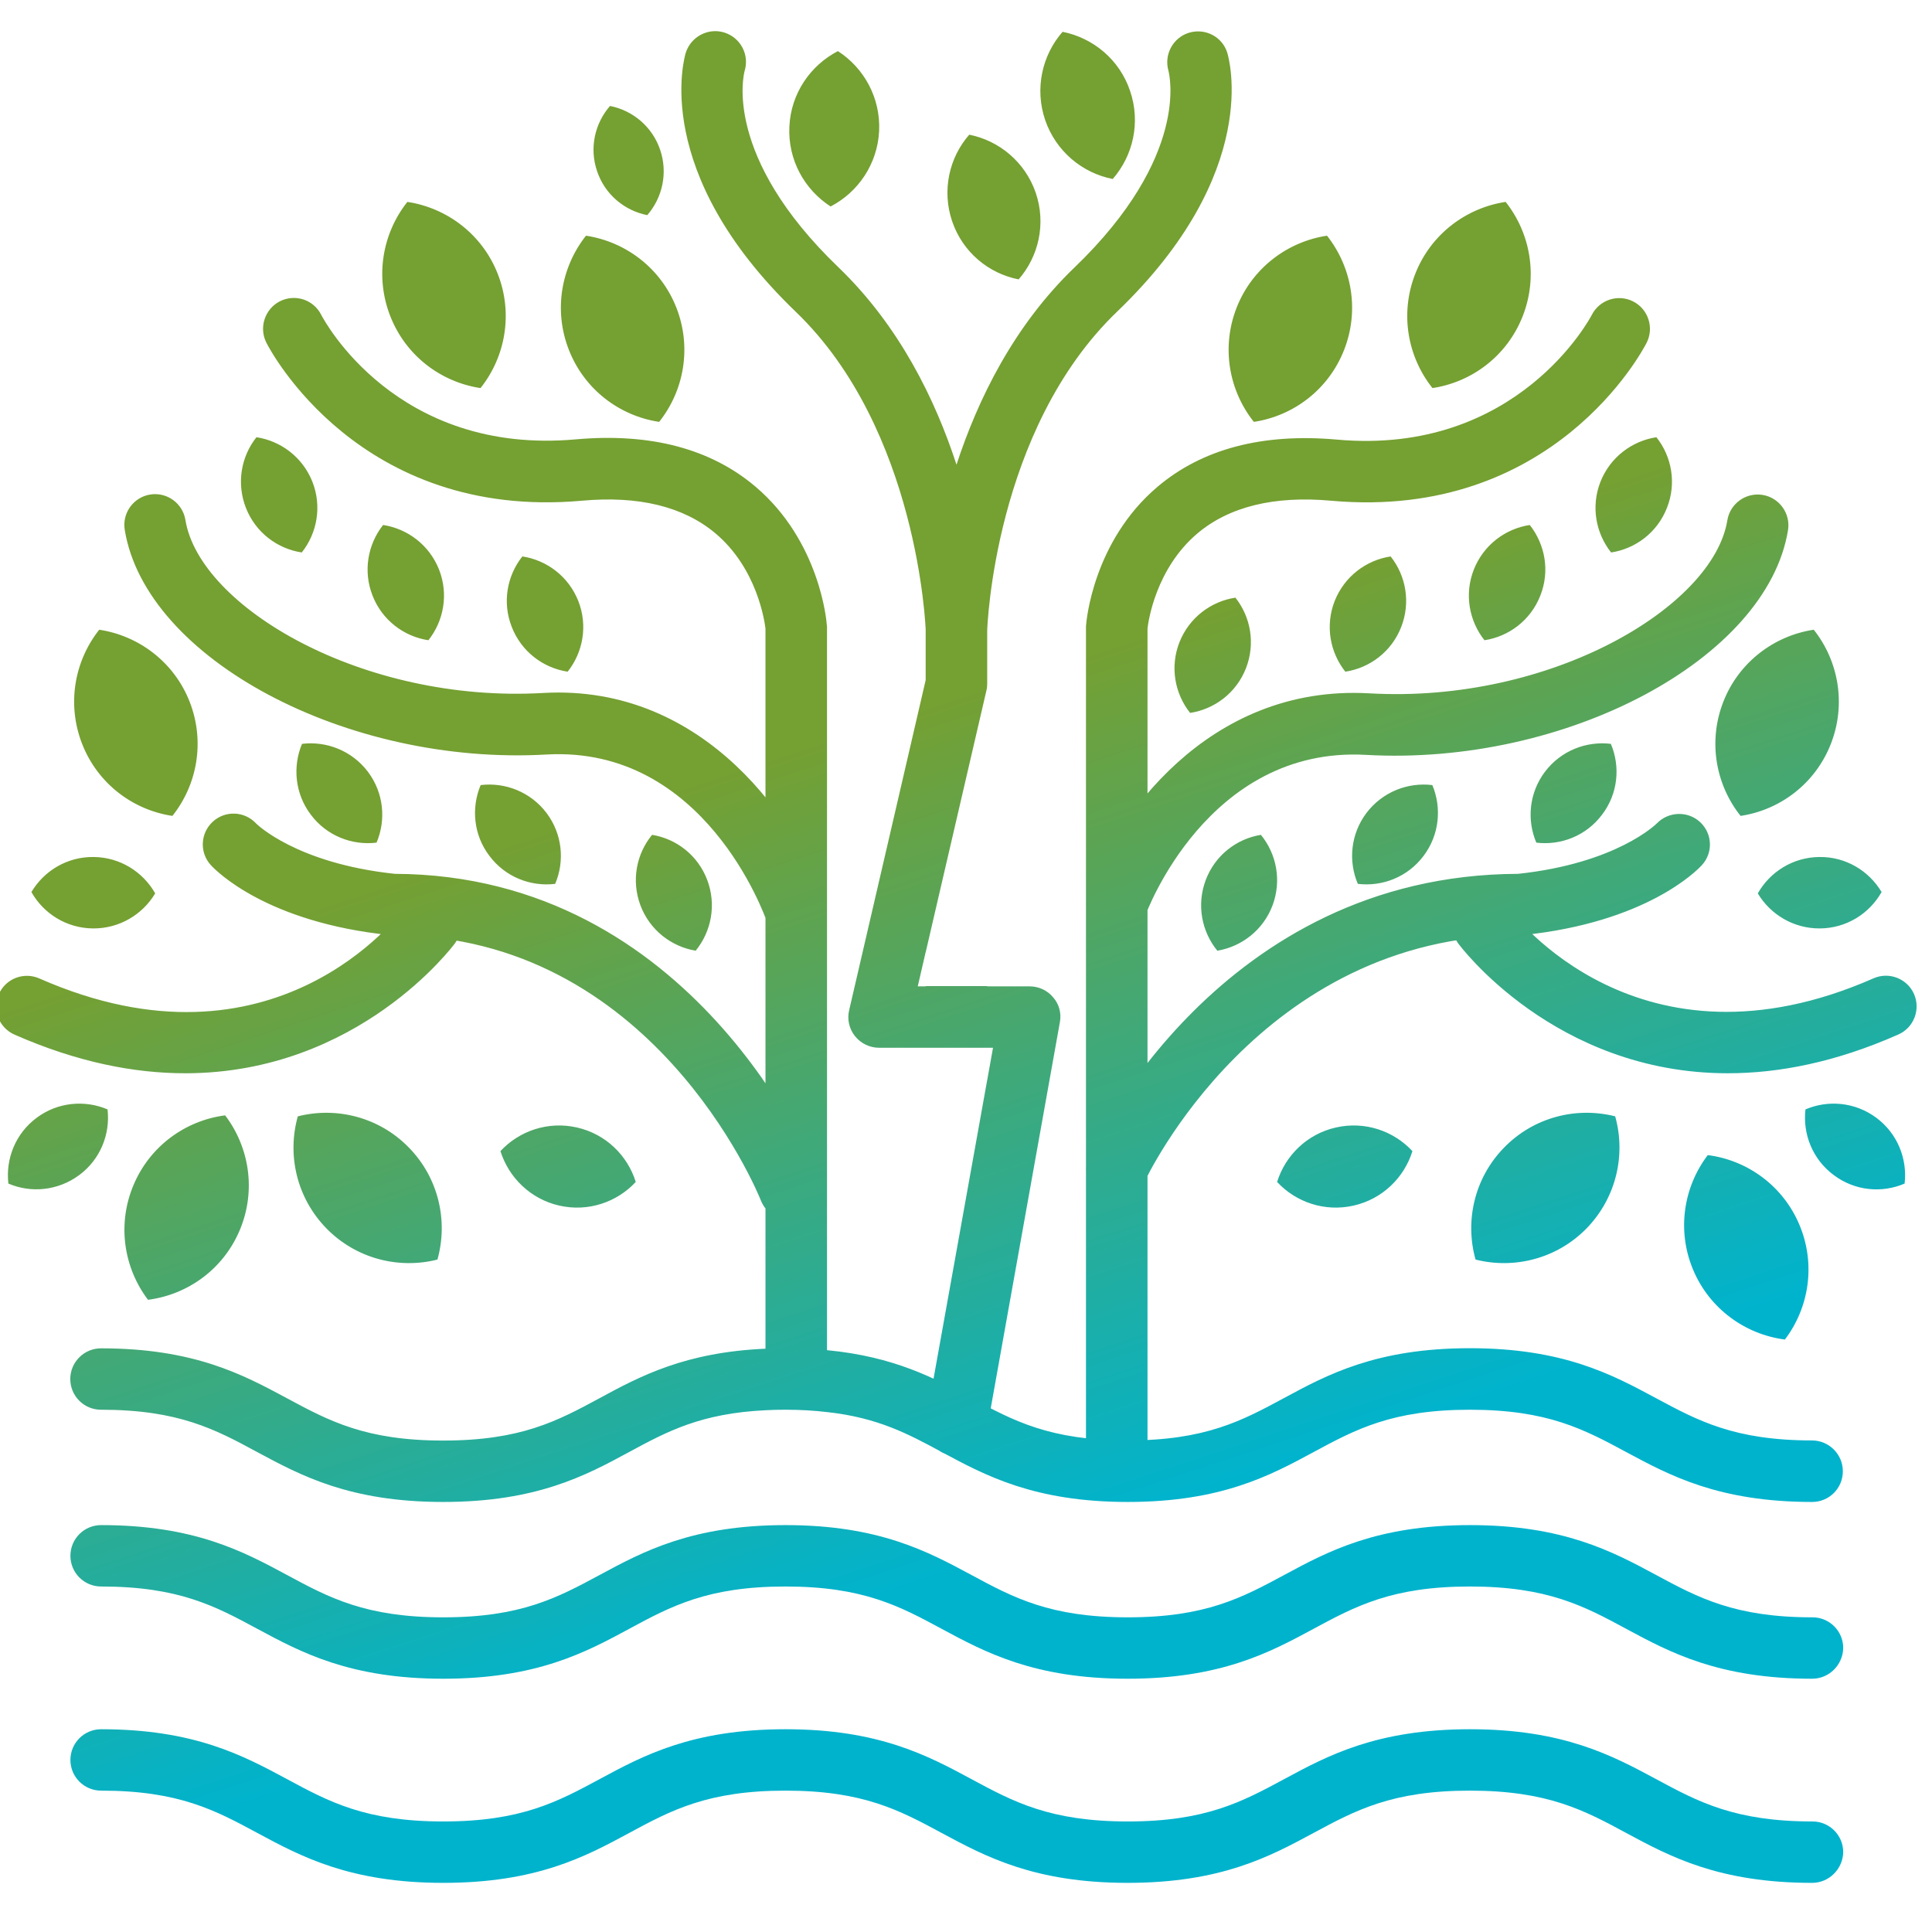 <?xml version="1.0" encoding="UTF-8" standalone="no"?>
<!-- Created with Inkscape (http://www.inkscape.org/) -->

<svg
   width="128"
   height="128"
   viewBox="0 0 33.867 33.867"
   version="1.1"
   id="svg1"
   xmlns:xlink="http://www.w3.org/1999/xlink"
   xmlns="http://www.w3.org/2000/svg"
   xmlns:svg="http://www.w3.org/2000/svg">
  <defs
     id="defs1">
    <linearGradient
       id="linearGradient263">
      <stop
         style="stop-color:#00b3cd;stop-opacity:1;"
         offset="0.2"
         id="stop263" />
      <stop
         style="stop-color:#75a032;stop-opacity:1;"
         offset="0.573"
         id="stop265" />
    </linearGradient>
    <linearGradient
       id="SVGID_1_"
       gradientUnits="userSpaceOnUse"
       x1="466.216"
       y1="435.276"
       x2="512.297"
       y2="533.781"
       gradientTransform="matrix(1.217,0,0,1.217,420.779,388.975)">
				<stop
   offset="0"
   style="stop-color:#75A032"
   id="stop1" />

				<stop
   offset="1"
   style="stop-color:#00B3CD"
   id="stop2" />

			</linearGradient>
    <linearGradient
       id="SVGID_2_"
       gradientUnits="userSpaceOnUse"
       x1="460.74"
       y1="437.838"
       x2="506.821"
       y2="536.342"
       gradientTransform="matrix(1.217,0,0,1.217,420.779,388.975)">
				<stop
   offset="0"
   style="stop-color:#75A032"
   id="stop3" />

				<stop
   offset="1"
   style="stop-color:#00B3CD"
   id="stop4" />

			</linearGradient>
    <linearGradient
       id="SVGID_3_"
       gradientUnits="userSpaceOnUse"
       x1="454.412"
       y1="440.798"
       x2="500.493"
       y2="539.303"
       gradientTransform="matrix(1.217,0,0,1.217,420.779,388.975)">
				<stop
   offset="0"
   style="stop-color:#75A032"
   id="stop5" />

				<stop
   offset="1"
   style="stop-color:#00B3CD"
   id="stop6" />

			</linearGradient>
    <linearGradient
       id="SVGID_4_"
       gradientUnits="userSpaceOnUse"
       x1="507.071"
       y1="416.163"
       x2="553.153"
       y2="514.669"
       gradientTransform="matrix(1.217,0,0,1.217,420.779,388.975)">
				<stop
   offset="0"
   style="stop-color:#75A032"
   id="stop7" />

				<stop
   offset="1"
   style="stop-color:#00B3CD"
   id="stop8" />

			</linearGradient>
    <linearGradient
       id="SVGID_5_"
       gradientUnits="userSpaceOnUse"
       x1="515.835"
       y1="412.064"
       x2="561.916"
       y2="510.568"
       gradientTransform="matrix(1.217,0,0,1.217,420.779,388.975)">
				<stop
   offset="0"
   style="stop-color:#75A032"
   id="stop9" />

				<stop
   offset="1"
   style="stop-color:#00B3CD"
   id="stop10" />

			</linearGradient>
    <linearGradient
       id="SVGID_6_"
       gradientUnits="userSpaceOnUse"
       x1="506.464"
       y1="416.447"
       x2="552.545"
       y2="514.951"
       gradientTransform="matrix(1.217,0,0,1.217,420.779,388.975)">
				<stop
   offset="0"
   style="stop-color:#75A032"
   id="stop11" />

				<stop
   offset="1"
   style="stop-color:#00B3CD"
   id="stop12" />

			</linearGradient>
    <linearGradient
       id="SVGID_7_"
       gradientUnits="userSpaceOnUse"
       x1="498.306"
       y1="420.264"
       x2="544.387"
       y2="518.769"
       gradientTransform="matrix(1.217,0,0,1.217,420.779,388.975)">
				<stop
   offset="0"
   style="stop-color:#75A032"
   id="stop13" />

				<stop
   offset="1"
   style="stop-color:#00B3CD"
   id="stop14" />

			</linearGradient>
    <linearGradient
       id="SVGID_8_"
       gradientUnits="userSpaceOnUse"
       x1="483.7"
       y1="427.097"
       x2="529.781"
       y2="525.601"
       gradientTransform="matrix(1.217,0,0,1.217,420.779,388.975)">
				<stop
   offset="0"
   style="stop-color:#75A032"
   id="stop15" />

				<stop
   offset="1"
   style="stop-color:#00B3CD"
   id="stop16" />

			</linearGradient>
    <linearGradient
       id="SVGID_9_"
       gradientUnits="userSpaceOnUse"
       x1="478.876"
       y1="429.354"
       x2="524.957"
       y2="527.858"
       gradientTransform="translate(421.125,392.097)">
				<stop
   offset="0"
   style="stop-color:#75A032"
   id="stop17" />

				<stop
   offset="1"
   style="stop-color:#00B3CD"
   id="stop18" />

			</linearGradient>
    <linearGradient
       id="SVGID_10_"
       gradientUnits="userSpaceOnUse"
       x1="471.703"
       y1="432.709"
       x2="517.784"
       y2="531.213"
       gradientTransform="translate(421.125,392.097)">
				<stop
   offset="0"
   style="stop-color:#75A032"
   id="stop19" />

				<stop
   offset="1"
   style="stop-color:#00B3CD"
   id="stop20" />

			</linearGradient>
    <linearGradient
       id="SVGID_11_"
       gradientUnits="userSpaceOnUse"
       x1="502.787"
       y1="418.168"
       x2="548.868"
       y2="516.672"
       gradientTransform="matrix(1.217,0,0,1.217,420.779,388.975)">
				<stop
   offset="0"
   style="stop-color:#75A032"
   id="stop21" />

				<stop
   offset="1"
   style="stop-color:#00B3CD"
   id="stop22" />

			</linearGradient>
    <linearGradient
       id="SVGID_12_"
       gradientUnits="userSpaceOnUse"
       x1="487.579"
       y1="425.282"
       x2="533.66"
       y2="523.787"
       gradientTransform="matrix(1.217,0,0,1.217,420.779,388.975)">
				<stop
   offset="0"
   style="stop-color:#75A032"
   id="stop23" />

				<stop
   offset="1"
   style="stop-color:#00B3CD"
   id="stop24" />

			</linearGradient>
    <linearGradient
       id="SVGID_15_"
       gradientUnits="userSpaceOnUse"
       x1="535.227"
       y1="402.992"
       x2="581.308"
       y2="501.497"
       gradientTransform="matrix(1.217,0,0,1.217,420.779,388.975)">
					<stop
   offset="0"
   style="stop-color:#75A032"
   id="stop29" />

					<stop
   offset="1"
   style="stop-color:#00B3CD"
   id="stop30" />

				</linearGradient>
    <linearGradient
       id="SVGID_16_"
       gradientUnits="userSpaceOnUse"
       x1="512.606"
       y1="413.574"
       x2="558.688"
       y2="512.079"
       gradientTransform="matrix(1.217,0,0,1.217,420.779,388.975)">
					<stop
   offset="0"
   style="stop-color:#75A032"
   id="stop31" />

					<stop
   offset="1"
   style="stop-color:#00B3CD"
   id="stop32" />

				</linearGradient>
    <linearGradient
       id="SVGID_17_"
       gradientUnits="userSpaceOnUse"
       x1="542.383"
       y1="399.644"
       x2="588.464"
       y2="498.149"
       gradientTransform="matrix(1.217,0,0,1.217,420.779,388.975)">
					<stop
   offset="0"
   style="stop-color:#75A032"
   id="stop33" />

					<stop
   offset="1"
   style="stop-color:#00B3CD"
   id="stop34" />

				</linearGradient>
    <linearGradient
       id="SVGID_18_"
       gradientUnits="userSpaceOnUse"
       x1="524.08"
       y1="408.206"
       x2="570.162"
       y2="506.711"
       gradientTransform="matrix(1.217,0,0,1.217,420.779,388.975)">
					<stop
   offset="0"
   style="stop-color:#75A032"
   id="stop35" />

					<stop
   offset="1"
   style="stop-color:#00B3CD"
   id="stop36" />

				</linearGradient>
    <linearGradient
       id="SVGID_19_"
       gradientUnits="userSpaceOnUse"
       x1="539.955"
       y1="400.78"
       x2="586.037"
       y2="499.284"
       gradientTransform="matrix(1.217,0,0,1.217,420.779,388.975)">
					<stop
   offset="0"
   style="stop-color:#75A032"
   id="stop37" />

					<stop
   offset="1"
   style="stop-color:#00B3CD"
   id="stop38" />

				</linearGradient>
    <linearGradient
       id="SVGID_20_"
       gradientUnits="userSpaceOnUse"
       x1="528.838"
       y1="405.981"
       x2="574.919"
       y2="504.485"
       gradientTransform="matrix(1.217,0,0,1.217,420.779,388.975)">
					<stop
   offset="0"
   style="stop-color:#75A032"
   id="stop39" />

					<stop
   offset="1"
   style="stop-color:#00B3CD"
   id="stop40" />

				</linearGradient>
    <linearGradient
       id="SVGID_21_"
       gradientUnits="userSpaceOnUse"
       x1="526.712"
       y1="406.975"
       x2="572.794"
       y2="505.48"
       gradientTransform="matrix(1.217,0,0,1.217,420.779,388.975)">
					<stop
   offset="0"
   style="stop-color:#75A032"
   id="stop41" />

					<stop
   offset="1"
   style="stop-color:#00B3CD"
   id="stop42" />

				</linearGradient>
    <linearGradient
       id="SVGID_22_"
       gradientUnits="userSpaceOnUse"
       x1="534.412"
       y1="403.373"
       x2="580.493"
       y2="501.877"
       gradientTransform="matrix(1.217,0,0,1.217,420.779,388.975)">
					<stop
   offset="0"
   style="stop-color:#75A032"
   id="stop43" />

					<stop
   offset="1"
   style="stop-color:#00B3CD"
   id="stop44" />

				</linearGradient>
    <linearGradient
       id="SVGID_23_"
       gradientUnits="userSpaceOnUse"
       x1="539.938"
       y1="400.789"
       x2="586.019"
       y2="499.293"
       gradientTransform="matrix(1.217,0,0,1.217,420.779,388.975)">
					<stop
   offset="0"
   style="stop-color:#75A032"
   id="stop45" />

					<stop
   offset="1"
   style="stop-color:#00B3CD"
   id="stop46" />

				</linearGradient>
    <linearGradient
       id="SVGID_24_"
       gradientUnits="userSpaceOnUse"
       x1="513.598"
       y1="413.11"
       x2="559.679"
       y2="511.615"
       gradientTransform="matrix(1.217,0,0,1.217,420.779,388.975)">
					<stop
   offset="0"
   style="stop-color:#75A032"
   id="stop47" />

					<stop
   offset="1"
   style="stop-color:#00B3CD"
   id="stop48" />

				</linearGradient>
    <linearGradient
       id="SVGID_25_"
       gradientUnits="userSpaceOnUse"
       x1="501.458"
       y1="418.79"
       x2="547.539"
       y2="517.294"
       gradientTransform="matrix(1.217,0,0,1.217,420.779,388.975)">
					<stop
   offset="0"
   style="stop-color:#75A032"
   id="stop49" />

					<stop
   offset="1"
   style="stop-color:#00B3CD"
   id="stop50" />

				</linearGradient>
    <linearGradient
       id="SVGID_26_"
       gradientUnits="userSpaceOnUse"
       x1="499.973"
       y1="419.485"
       x2="546.054"
       y2="517.989"
       gradientTransform="matrix(1.217,0,0,1.217,420.779,388.975)">
					<stop
   offset="0"
   style="stop-color:#75A032"
   id="stop51" />

					<stop
   offset="1"
   style="stop-color:#00B3CD"
   id="stop52" />

				</linearGradient>
    <linearGradient
       id="SVGID_27_"
       gradientUnits="userSpaceOnUse"
       x1="518.637"
       y1="410.753"
       x2="564.719"
       y2="509.257"
       gradientTransform="matrix(1.217,0,0,1.217,420.779,388.975)">
					<stop
   offset="0"
   style="stop-color:#75A032"
   id="stop53" />

					<stop
   offset="1"
   style="stop-color:#00B3CD"
   id="stop54" />

				</linearGradient>
    <linearGradient
       id="SVGID_28_"
       gradientUnits="userSpaceOnUse"
       x1="522.34"
       y1="409.021"
       x2="568.421"
       y2="507.525"
       gradientTransform="matrix(1.217,0,0,1.217,420.779,388.975)">
					<stop
   offset="0"
   style="stop-color:#75A032"
   id="stop55" />

					<stop
   offset="1"
   style="stop-color:#00B3CD"
   id="stop56" />

				</linearGradient>
    <linearGradient
       id="SVGID_29_"
       gradientUnits="userSpaceOnUse"
       x1="509.996"
       y1="414.795"
       x2="556.078"
       y2="513.3"
       gradientTransform="matrix(1.217,0,0,1.217,420.779,388.975)">
					<stop
   offset="0"
   style="stop-color:#75A032"
   id="stop57" />

					<stop
   offset="1"
   style="stop-color:#00B3CD"
   id="stop58" />

				</linearGradient>
    <linearGradient
       id="SVGID_30_"
       gradientUnits="userSpaceOnUse"
       x1="520.109"
       y1="410.064"
       x2="566.19"
       y2="508.569"
       gradientTransform="matrix(1.217,0,0,1.217,420.779,388.975)">
					<stop
   offset="0"
   style="stop-color:#75A032"
   id="stop59" />

					<stop
   offset="1"
   style="stop-color:#00B3CD"
   id="stop60" />

				</linearGradient>
    <linearGradient
       id="SVGID_31_"
       gradientUnits="userSpaceOnUse"
       x1="508.456"
       y1="415.516"
       x2="554.537"
       y2="514.02"
       gradientTransform="matrix(1.217,0,0,1.217,420.779,388.975)">
					<stop
   offset="0"
   style="stop-color:#75A032"
   id="stop61" />

					<stop
   offset="1"
   style="stop-color:#00B3CD"
   id="stop62" />

				</linearGradient>
    <linearGradient
       id="SVGID_32_"
       gradientUnits="userSpaceOnUse"
       x1="528.71"
       y1="406.041"
       x2="574.791"
       y2="504.545"
       gradientTransform="matrix(1.217,0,0,1.217,420.779,388.975)">
					<stop
   offset="0"
   style="stop-color:#75A032"
   id="stop63" />

					<stop
   offset="1"
   style="stop-color:#00B3CD"
   id="stop64" />

				</linearGradient>
    <linearGradient
       id="SVGID_33_"
       gradientUnits="userSpaceOnUse"
       x1="467.297"
       y1="434.77"
       x2="513.378"
       y2="533.275"
       gradientTransform="matrix(1.217,0,0,1.217,420.779,388.975)">
					<stop
   offset="0"
   style="stop-color:#75A032"
   id="stop65" />

					<stop
   offset="1"
   style="stop-color:#00B3CD"
   id="stop66" />

				</linearGradient>
    <linearGradient
       id="SVGID_34_"
       gradientUnits="userSpaceOnUse"
       x1="434.545"
       y1="450.092"
       x2="480.627"
       y2="548.596"
       gradientTransform="matrix(1.217,0,0,1.217,420.779,388.975)">
					<stop
   offset="0"
   style="stop-color:#75A032"
   id="stop67" />

					<stop
   offset="1"
   style="stop-color:#00B3CD"
   id="stop68" />

				</linearGradient>
    <linearGradient
       id="SVGID_35_"
       gradientUnits="userSpaceOnUse"
       x1="433.61"
       y1="450.529"
       x2="479.692"
       y2="549.034"
       gradientTransform="matrix(1.217,0,0,1.217,420.779,388.975)">
					<stop
   offset="0"
   style="stop-color:#75A032"
   id="stop69" />

					<stop
   offset="1"
   style="stop-color:#00B3CD"
   id="stop70" />

				</linearGradient>
    <linearGradient
       id="SVGID_36_"
       gradientUnits="userSpaceOnUse"
       x1="421.938"
       y1="455.99"
       x2="468.019"
       y2="554.494"
       gradientTransform="matrix(1.217,0,0,1.217,420.779,388.975)">
					<stop
   offset="0"
   style="stop-color:#75A032"
   id="stop71" />

					<stop
   offset="1"
   style="stop-color:#00B3CD"
   id="stop72" />

				</linearGradient>
    <linearGradient
       id="SVGID_37_"
       gradientUnits="userSpaceOnUse"
       x1="450.174"
       y1="442.781"
       x2="496.256"
       y2="541.286"
       gradientTransform="matrix(1.217,0,0,1.217,420.779,388.975)">
					<stop
   offset="0"
   style="stop-color:#75A032"
   id="stop73" />

					<stop
   offset="1"
   style="stop-color:#00B3CD"
   id="stop74" />

				</linearGradient>
    <linearGradient
       id="SVGID_38_"
       gradientUnits="userSpaceOnUse"
       x1="455.843"
       y1="440.129"
       x2="501.924"
       y2="538.633"
       gradientTransform="matrix(1.217,0,0,1.217,420.779,388.975)">
					<stop
   offset="0"
   style="stop-color:#75A032"
   id="stop75" />

					<stop
   offset="1"
   style="stop-color:#00B3CD"
   id="stop76" />

				</linearGradient>
    <linearGradient
       id="SVGID_39_"
       gradientUnits="userSpaceOnUse"
       x1="444.907"
       y1="445.244"
       x2="490.988"
       y2="543.749"
       gradientTransform="matrix(1.217,0,0,1.217,420.779,388.975)">
					<stop
   offset="0"
   style="stop-color:#75A032"
   id="stop77" />

					<stop
   offset="1"
   style="stop-color:#00B3CD"
   id="stop78" />

				</linearGradient>
    <linearGradient
       id="SVGID_40_"
       gradientUnits="userSpaceOnUse"
       x1="415.301"
       y1="459.094"
       x2="461.383"
       y2="557.599"
       gradientTransform="matrix(1.217,0,0,1.217,420.779,388.975)">
					<stop
   offset="0"
   style="stop-color:#75A032"
   id="stop79" />

					<stop
   offset="1"
   style="stop-color:#00B3CD"
   id="stop80" />

				</linearGradient>
    <linearGradient
       id="SVGID_41_"
       gradientUnits="userSpaceOnUse"
       x1="425.514"
       y1="454.317"
       x2="471.595"
       y2="552.822"
       gradientTransform="matrix(1.217,0,0,1.217,420.779,388.975)">
					<stop
   offset="0"
   style="stop-color:#75A032"
   id="stop81" />

					<stop
   offset="1"
   style="stop-color:#00B3CD"
   id="stop82" />

				</linearGradient>
    <linearGradient
       id="SVGID_42_"
       gradientUnits="userSpaceOnUse"
       x1="455.466"
       y1="440.305"
       x2="501.547"
       y2="538.809"
       gradientTransform="matrix(1.217,0,0,1.217,420.779,388.975)">
					<stop
   offset="0"
   style="stop-color:#75A032"
   id="stop83" />

					<stop
   offset="1"
   style="stop-color:#00B3CD"
   id="stop84" />

				</linearGradient>
    <linearGradient
       id="SVGID_43_"
       gradientUnits="userSpaceOnUse"
       x1="463.996"
       y1="436.314"
       x2="510.078"
       y2="534.819"
       gradientTransform="matrix(1.217,0,0,1.217,420.779,388.975)">
					<stop
   offset="0"
   style="stop-color:#75A032"
   id="stop85" />

					<stop
   offset="1"
   style="stop-color:#00B3CD"
   id="stop86" />

				</linearGradient>
    <linearGradient
       id="SVGID_44_"
       gradientUnits="userSpaceOnUse"
       x1="448.501"
       y1="443.564"
       x2="494.582"
       y2="542.067"
       gradientTransform="matrix(1.217,0,0,1.217,420.779,388.975)">
					<stop
   offset="0"
   style="stop-color:#75A032"
   id="stop87" />

					<stop
   offset="1"
   style="stop-color:#00B3CD"
   id="stop88" />

				</linearGradient>
    <linearGradient
       id="SVGID_45_"
       gradientUnits="userSpaceOnUse"
       x1="464.097"
       y1="436.267"
       x2="510.178"
       y2="534.772"
       gradientTransform="matrix(1.217,0,0,1.217,420.779,388.975)">
					<stop
   offset="0"
   style="stop-color:#75A032"
   id="stop89" />

					<stop
   offset="1"
   style="stop-color:#00B3CD"
   id="stop90" />

				</linearGradient>
    <linearGradient
       id="SVGID_46_"
       gradientUnits="userSpaceOnUse"
       x1="478.083"
       y1="429.724"
       x2="524.164"
       y2="528.229"
       gradientTransform="matrix(1.217,0,0,1.217,420.779,388.975)">
					<stop
   offset="0"
   style="stop-color:#75A032"
   id="stop91" />

					<stop
   offset="1"
   style="stop-color:#00B3CD"
   id="stop92" />

				</linearGradient>
    <linearGradient
       id="SVGID_47_"
       gradientUnits="userSpaceOnUse"
       x1="468.658"
       y1="434.133"
       x2="514.74"
       y2="532.638"
       gradientTransform="matrix(1.217,0,0,1.217,420.779,388.975)">
					<stop
   offset="0"
   style="stop-color:#75A032"
   id="stop93" />

					<stop
   offset="1"
   style="stop-color:#00B3CD"
   id="stop94" />

				</linearGradient>
    <linearGradient
       id="SVGID_48_"
       gradientUnits="userSpaceOnUse"
       x1="456.142"
       y1="439.988"
       x2="502.224"
       y2="538.493"
       gradientTransform="matrix(1.217,0,0,1.217,420.779,388.975)">
					<stop
   offset="0"
   style="stop-color:#75A032"
   id="stop95" />

					<stop
   offset="1"
   style="stop-color:#00B3CD"
   id="stop96" />

				</linearGradient>
    <linearGradient
       id="SVGID_49_"
       gradientUnits="userSpaceOnUse"
       x1="449.406"
       y1="443.14"
       x2="495.488"
       y2="541.644"
       gradientTransform="matrix(1.217,0,0,1.217,420.779,388.975)">
					<stop
   offset="0"
   style="stop-color:#75A032"
   id="stop97" />

					<stop
   offset="1"
   style="stop-color:#00B3CD"
   id="stop98" />

				</linearGradient>
    <linearGradient
       id="SVGID_50_"
       gradientUnits="userSpaceOnUse"
       x1="432.199"
       y1="451.189"
       x2="478.281"
       y2="549.694"
       gradientTransform="matrix(1.217,0,0,1.217,420.779,388.975)">
					<stop
   offset="0"
   style="stop-color:#75A032"
   id="stop99" />

					<stop
   offset="1"
   style="stop-color:#00B3CD"
   id="stop100" />

				</linearGradient>
    <linearGradient
       id="SVGID_51_"
       gradientUnits="userSpaceOnUse"
       x1="477.717"
       y1="429.896"
       x2="523.798"
       y2="528.4"
       gradientTransform="matrix(1.217,0,0,1.217,420.779,388.975)">
				<stop
   offset="0"
   style="stop-color:#75A032"
   id="stop101" />

				<stop
   offset="1"
   style="stop-color:#00B3CD"
   id="stop102" />

			</linearGradient>
    <linearGradient
       xlink:href="#linearGradient263"
       id="linearGradient264"
       x1="527.918"
       y1="544.801"
       x2="471.713"
       y2="373.808"
       gradientUnits="userSpaceOnUse" />
  </defs>
  <g
     id="layer1">
    <path
       id="path102"
       style="stroke-width:1.217;fill-opacity:1;fill:url(#linearGradient264)"
       class="st51"
       d="m 507.05,472.16 -5.91,33 c -0.21,1.19 -1.27,2.04 -2.45,2.04 -0.14,0 -0.29,-0.01 -0.43,-0.04 -1.35,-0.24 -2.25,-1.53 -2.01,-2.88 l 0.04,-0.22 4.89,-27.22 0.47,-2.62 h -9.2 c -0.76,0 -1.48,-0.35 -1.95,-0.94 -0.47,-0.58 -0.65,-1.37 -0.47,-2.1 l 6.18,-26.66 0.06,-0.27 c 0.31,-1.34 1.65,-2.17 2.98,-1.86 1.15,0.26 1.92,1.28 1.92,2.41 0,0.19 -0.01,0.38 -0.06,0.57 l -4.91,21.16 -0.63,2.73 h 9.04 c 0.73,0 1.43,0.32 1.9,0.89 0.48,0.54 0.68,1.29 0.54,2.01 z m -70.66,4.12 c -4.07,0 -8.67,-0.87 -13.78,-3.12 -1.26,-0.55 -1.83,-2.02 -1.27,-3.27 0.55,-1.26 2.02,-1.82 3.27,-1.27 18.96,8.35 29.12,-5.16 29.54,-5.74 0.81,-1.1 2.36,-1.35 3.47,-0.55 1.11,0.8 1.36,2.35 0.56,3.46 -0.1,0.13 -7.77,10.49 -21.79,10.49 z m 48.83,11.86 c -0.99,0 -1.92,-0.59 -2.31,-1.56 v 0 c -0.35,-0.88 -8.88,-21.45 -29.72,-21.45 -0.08,0 -0.17,0 -0.25,-0.01 -9.95,-1.02 -14.04,-5.18 -14.47,-5.65 -0.93,-1.01 -0.86,-2.58 0.15,-3.51 1.01,-0.93 2.58,-0.86 3.51,0.15 0.01,0.01 3.21,3.21 11.2,4.06 24.14,0.09 33.8,23.57 34.2,24.58 0.51,1.27 -0.11,2.72 -1.39,3.23 -0.3,0.11 -0.61,0.16 -0.92,0.16 z m 0.53,-22.38 c -1.03,0 -1.99,-0.65 -2.35,-1.68 -0.21,-0.61 -5.08,-14.26 -17.8,-13.55 -16.14,0.93 -32.4,-7.73 -34.09,-18.15 -0.22,-1.35 0.7,-2.63 2.05,-2.85 1.35,-0.22 2.63,0.7 2.85,2.05 1.14,7.02 14.3,14.82 28.9,13.98 13.22,-0.75 20.67,10.72 22.78,16.9 0.44,1.3 -0.25,2.71 -1.55,3.15 -0.25,0.11 -0.52,0.15 -0.79,0.15 z m 2.49,-25.52 v 63.41 c -1.01,-0.12 -2.12,-0.19 -3.37,-0.19 -0.56,0 -1.09,0.01 -1.6,0.04 v -63.14 c -0.07,-0.58 -0.67,-4.87 -4.06,-7.71 -2.57,-2.15 -6.2,-3.04 -10.78,-2.62 -17.96,1.6 -25.19,-12.18 -25.48,-12.77 -0.62,-1.22 -0.12,-2.72 1.09,-3.34 1.23,-0.62 2.72,-0.14 3.34,1.09 0.24,0.46 6.07,11.38 20.6,10.06 6,-0.53 10.87,0.76 14.48,3.82 5.2,4.41 5.75,10.88 5.76,11.15 0.02,0.08 0.02,0.14 0.02,0.2 z m -19.47,-31.62 c 3.18,0.48 6.04,2.6 7.3,5.81 1.26,3.21 0.62,6.71 -1.39,9.23 -3.19,-0.48 -6.03,-2.6 -7.29,-5.81 -1.26,-3.21 -0.62,-6.7 1.38,-9.23 z m -5.14,25.91 c 1.97,0.3 3.73,1.61 4.52,3.6 0.78,1.99 0.38,4.15 -0.86,5.71 -1.97,-0.3 -3.73,-1.61 -4.51,-3.6 -0.79,-1.99 -0.39,-4.15 0.85,-5.71 z m -1.77,48.04 c 1.52,-1.64 3.85,-2.44 6.18,-1.91 2.34,0.53 4.09,2.27 4.75,4.4 -1.52,1.64 -3.85,2.44 -6.18,1.91 -2.33,-0.53 -4.08,-2.27 -4.75,-4.4 z m 12.25,-25.55 c 1.97,0.32 3.71,1.66 4.46,3.66 0.75,2 0.32,4.16 -0.94,5.7 -1.97,-0.33 -3.71,-1.67 -4.46,-3.66 -0.75,-2.01 -0.33,-4.16 0.94,-5.7 z M 460.26,453 c 1.98,-0.24 4.03,0.55 5.32,2.25 1.29,1.71 1.48,3.9 0.7,5.73 -1.98,0.24 -4.03,-0.55 -5.31,-2.26 -1.29,-1.69 -1.48,-3.88 -0.71,-5.72 z m -36.29,8.64 c 1.02,-1.71 2.89,-2.86 5.03,-2.83 2.14,0.02 3.99,1.21 4.97,2.94 -1.02,1.71 -2.9,2.85 -5.03,2.83 -2.14,-0.02 -3.99,-1.2 -4.97,-2.94 z m -1.86,23.55 c -0.23,-1.98 0.56,-4.03 2.28,-5.31 1.71,-1.28 3.9,-1.46 5.73,-0.68 0.23,1.98 -0.57,4.03 -2.28,5.3 -1.71,1.27 -3.9,1.48 -5.73,0.69 z m 23.72,-35.52 c 1.98,-0.24 4.03,0.55 5.32,2.25 1.29,1.71 1.48,3.9 0.7,5.73 -1.98,0.24 -4.03,-0.55 -5.31,-2.26 -1.28,-1.69 -1.48,-3.88 -0.71,-5.72 z m 6.55,-17.68 c 1.97,0.3 3.73,1.61 4.52,3.6 0.78,1.99 0.38,4.15 -0.86,5.71 -1.97,-0.3 -3.73,-1.61 -4.51,-3.6 -0.78,-1.98 -0.39,-4.14 0.85,-5.71 z m -10.23,-7.09 c 1.97,0.3 3.73,1.61 4.52,3.6 0.78,1.99 0.38,4.15 -0.86,5.71 -1.97,-0.3 -3.73,-1.61 -4.51,-3.6 -0.78,-1.99 -0.39,-4.15 0.85,-5.71 z m -2.53,54.78 c 1.95,2.56 2.52,6.07 1.19,9.25 -1.33,3.19 -4.23,5.24 -7.42,5.65 -1.95,-2.57 -2.51,-6.07 -1.18,-9.25 1.33,-3.18 4.22,-5.24 7.41,-5.65 z m -10.17,-39.23 c 3.18,0.48 6.04,2.6 7.3,5.81 1.26,3.21 0.62,6.71 -1.39,9.23 -3.19,-0.48 -6.03,-2.6 -7.29,-5.81 -1.26,-3.22 -0.62,-6.71 1.38,-9.23 z m 16.04,39.31 c 3.12,-0.79 6.57,0.05 8.98,2.53 2.41,2.47 3.17,5.94 2.3,9.04 -3.12,0.79 -6.57,-0.06 -8.98,-2.53 -2.41,-2.48 -3.17,-5.94 -2.3,-9.04 z m 8.85,-73.87 c 3.18,0.48 6.04,2.6 7.3,5.81 1.26,3.21 0.62,6.71 -1.39,9.23 -3.19,-0.48 -6.03,-2.6 -7.29,-5.81 -1.26,-3.22 -0.62,-6.71 1.38,-9.23 z m 106.67,70.39 c -14.02,0 -21.69,-10.36 -21.79,-10.5 -0.8,-1.11 -0.55,-2.67 0.56,-3.47 1.11,-0.8 2.66,-0.55 3.46,0.56 0.44,0.6 10.6,14.07 29.54,5.74 1.25,-0.55 2.72,0.02 3.27,1.27 0.55,1.26 -0.02,2.72 -1.27,3.27 -5.1,2.26 -9.7,3.13 -13.77,3.13 z m -49.37,10.2 c -0.34,0 -0.69,-0.07 -1.03,-0.22 -1.25,-0.57 -1.8,-2.04 -1.23,-3.29 0.42,-0.93 10.63,-22.72 34.68,-22.8 7.99,-0.85 11.19,-4.05 11.22,-4.08 0.94,-0.97 2.51,-1.02 3.5,-0.09 0.99,0.93 1.05,2.47 0.13,3.47 -0.43,0.47 -4.52,4.63 -14.47,5.65 -0.08,0.01 -0.17,0.01 -0.25,0.01 -20.99,0 -30.2,19.7 -30.29,19.9 -0.41,0.91 -1.31,1.45 -2.26,1.45 z m 0,-21.35 c -0.28,0 -0.56,-0.05 -0.83,-0.14 -1.29,-0.46 -1.97,-1.88 -1.51,-3.17 2.12,-5.94 9.59,-16.99 22.77,-16.23 14.61,0.83 27.76,-6.97 28.9,-13.98 0.22,-1.35 1.5,-2.27 2.85,-2.05 1.35,0.22 2.27,1.5 2.05,2.85 -1.7,10.42 -17.95,19.06 -34.09,18.15 -12.8,-0.72 -17.76,12.8 -17.81,12.94 -0.35,1 -1.31,1.63 -2.33,1.63 z m 0,44.6 c -1.37,0 -2.48,-1.11 -2.48,-2.48 v -67.01 c 0,-0.06 0,-0.12 0.01,-0.18 0.02,-0.27 0.56,-6.74 5.76,-11.15 3.62,-3.07 8.49,-4.35 14.48,-3.82 14.66,1.33 20.55,-9.95 20.61,-10.07 0.62,-1.22 2.12,-1.71 3.34,-1.09 1.22,0.62 1.71,2.12 1.09,3.34 -0.3,0.59 -7.52,14.37 -25.48,12.76 -4.61,-0.42 -8.26,0.48 -10.83,2.66 -3.34,2.84 -3.95,7.09 -4.01,7.67 v 66.89 c 0,1.37 -1.12,2.48 -2.49,2.48 z m 16.99,-101.11 c -3.18,0.48 -6.04,2.6 -7.3,5.81 -1.26,3.21 -0.62,6.71 1.39,9.23 3.19,-0.48 6.03,-2.6 7.29,-5.81 1.26,-3.21 0.62,-6.7 -1.38,-9.23 z m 5.14,25.91 c -1.97,0.3 -3.73,1.61 -4.52,3.6 -0.78,1.99 -0.38,4.15 0.86,5.71 1.97,-0.3 3.73,-1.61 4.51,-3.6 0.78,-1.99 0.39,-4.15 -0.85,-5.71 z m 1.76,48.04 c -1.52,-1.64 -3.85,-2.44 -6.18,-1.91 -2.34,0.53 -4.09,2.27 -4.75,4.4 1.52,1.64 3.85,2.44 6.18,1.91 2.34,-0.53 4.09,-2.27 4.75,-4.4 z m -12.24,-25.55 c -1.97,0.32 -3.71,1.66 -4.46,3.66 -0.75,2 -0.32,4.16 0.94,5.7 1.97,-0.33 3.71,-1.67 4.46,-3.66 0.75,-2.01 0.32,-4.16 -0.94,-5.7 z M 537.14,453 c -1.98,-0.24 -4.03,0.55 -5.32,2.25 -1.29,1.71 -1.48,3.9 -0.7,5.73 1.98,0.24 4.03,-0.55 5.31,-2.26 1.28,-1.69 1.48,-3.88 0.71,-5.72 z m 36.29,8.64 c -1.02,-1.71 -2.89,-2.86 -5.03,-2.83 -2.14,0.02 -3.99,1.21 -4.97,2.94 1.02,1.71 2.9,2.85 5.03,2.83 2.14,-0.02 3.99,-1.2 4.97,-2.94 z m 1.86,23.55 c 0.23,-1.98 -0.56,-4.03 -2.28,-5.31 -1.72,-1.28 -3.9,-1.46 -5.73,-0.68 -0.23,1.98 0.57,4.03 2.28,5.3 1.71,1.29 3.9,1.48 5.73,0.69 z m -23.73,-35.52 c -1.98,-0.24 -4.03,0.55 -5.32,2.25 -1.29,1.71 -1.48,3.9 -0.7,5.73 1.98,0.24 4.03,-0.55 5.31,-2.26 1.29,-1.69 1.49,-3.88 0.71,-5.72 z m -6.55,-17.68 c -1.97,0.3 -3.73,1.61 -4.52,3.6 -0.78,1.99 -0.38,4.15 0.86,5.71 1.97,-0.3 3.73,-1.61 4.51,-3.6 0.79,-1.98 0.39,-4.14 -0.85,-5.71 z m 10.23,-7.09 c -1.97,0.3 -3.73,1.61 -4.52,3.6 -0.78,1.99 -0.38,4.15 0.86,5.71 1.97,-0.3 3.73,-1.61 4.51,-3.6 0.79,-1.99 0.39,-4.15 -0.85,-5.71 z m 4.15,57.99 c -1.95,2.56 -2.52,6.07 -1.19,9.25 1.33,3.18 4.23,5.24 7.42,5.65 1.95,-2.57 2.51,-6.07 1.18,-9.25 -1.33,-3.18 -4.22,-5.24 -7.41,-5.65 z m 8.56,-42.44 c -3.18,0.48 -6.04,2.6 -7.3,5.81 -1.26,3.21 -0.62,6.71 1.39,9.23 3.19,-0.48 6.03,-2.6 7.29,-5.81 1.26,-3.22 0.62,-6.71 -1.38,-9.23 z m -16.04,39.31 c -3.12,-0.79 -6.57,0.05 -8.98,2.53 -2.41,2.47 -3.17,5.94 -2.3,9.04 3.12,0.79 6.57,-0.06 8.98,-2.53 2.4,-2.48 3.17,-5.94 2.3,-9.04 z m -8.85,-73.87 c -3.18,0.48 -6.04,2.6 -7.3,5.81 -1.26,3.21 -0.62,6.71 1.39,9.23 3.19,-0.48 6.03,-2.6 7.29,-5.81 1.26,-3.22 0.62,-6.71 -1.38,-9.23 z m -46.77,98.16 4.89,-27.22 v 26.61 c 0,1.38 -1.11,2.48 -2.48,2.48 -1.16,0 -2.14,-0.79 -2.41,-1.87 z m -0.08,-34.81 h 4.97 v 4.97 h -4.97 z M 501.18,440.38 v 4.4 c 0,0.19 -0.01,0.38 -0.06,0.57 l -4.91,21.16 v -26.05 c 0,-0.09 -0.6,-16.18 -10.49,-25.69 -11.75,-11.29 -9,-20.54 -8.89,-20.93 0.42,-1.3 1.81,-2.04 3.12,-1.63 1.32,0.42 2.04,1.81 1.63,3.12 -0.06,0.25 -1.78,6.86 7.6,15.86 4.91,4.73 7.81,10.67 9.53,15.96 2.26,6.97 2.46,12.8 2.47,13.23 z m 10.49,-25.62 c -9.94,9.55 -10.49,25.6 -10.49,25.76 v 4.26 c 0,0.19 -0.01,0.38 -0.06,0.57 l -4.91,21.16 v -26.05 c 0.01,-0.46 0.21,-6.32 2.48,-13.31 1.73,-5.3 4.63,-11.24 9.54,-15.96 9.36,-9 7.66,-15.61 7.59,-15.9 -0.37,-1.3 0.37,-2.68 1.68,-3.07 1.3,-0.38 2.66,0.32 3.07,1.61 0.12,0.39 2.86,9.64 -8.9,20.93 z m -15.38,89.29 4.89,-27.22 v 26.61 c 0,1.38 -1.11,2.48 -2.48,2.48 -1.16,0 -2.14,-0.79 -2.41,-1.87 z m -0.08,-34.81 h 4.97 v 4.97 h -4.97 z M 470.71,398.14 c -1.22,1.4 -1.69,3.39 -1.04,5.28 0.64,1.89 2.23,3.18 4.05,3.54 1.22,-1.4 1.68,-3.4 1.04,-5.28 -0.64,-1.88 -2.22,-3.18 -4.05,-3.54 z m 18.41,-4.43 c -2.22,1.15 -3.8,3.42 -3.92,6.1 -0.13,2.68 1.22,5.09 3.33,6.45 2.22,-1.15 3.79,-3.43 3.92,-6.1 0.12,-2.68 -1.22,-5.09 -3.33,-6.45 z m 10.61,6.75 c -1.62,1.85 -2.23,4.5 -1.38,7 0.85,2.5 2.96,4.22 5.37,4.69 1.62,-1.86 2.23,-4.5 1.38,-7 -0.86,-2.49 -2.96,-4.21 -5.37,-4.69 z m 7.54,-8.31 c -1.65,1.88 -2.27,4.58 -1.41,7.12 0.87,2.54 3.01,4.29 5.46,4.77 1.65,-1.89 2.27,-4.58 1.4,-7.12 -0.85,-2.53 -2.99,-4.28 -5.45,-4.77 z m 13.96,45.71 c -1.97,0.3 -3.73,1.61 -4.52,3.6 -0.78,1.99 -0.38,4.15 0.86,5.71 1.97,-0.3 3.73,-1.61 4.51,-3.6 0.78,-1.99 0.39,-4.15 -0.85,-5.71 z m 46.59,103.82 c -7.54,0 -11.51,-2.14 -15,-4.02 -3.41,-1.84 -6.36,-3.43 -12.65,-3.43 -6.29,0 -9.23,1.59 -12.65,3.43 -3.5,1.89 -7.46,4.02 -15,4.02 -7.54,0 -11.5,-2.14 -15,-4.02 -3.41,-1.84 -6.36,-3.43 -12.64,-3.43 -6.28,0 -9.23,1.59 -12.64,3.43 -3.5,1.89 -7.46,4.02 -15,4.02 -7.54,0 -11.5,-2.14 -15,-4.02 -3.41,-1.84 -6.36,-3.43 -12.64,-3.43 -1.37,0 -2.48,-1.11 -2.48,-2.48 0,-1.37 1.11,-2.48 2.48,-2.48 7.54,0 11.5,2.14 15,4.02 3.41,1.84 6.36,3.43 12.64,3.43 6.29,0 9.23,-1.59 12.65,-3.43 3.5,-1.89 7.46,-4.02 15,-4.02 7.54,0 11.5,2.14 15,4.02 3.41,1.84 6.36,3.43 12.65,3.43 6.29,0 9.23,-1.59 12.65,-3.43 3.5,-1.89 7.46,-4.02 15,-4.02 7.54,0 11.51,2.14 15.01,4.02 3.41,1.84 6.36,3.43 12.65,3.43 1.37,0 2.48,1.11 2.48,2.48 -0.03,1.36 -1.14,2.48 -2.51,2.48 z m 0,-16.49 c -7.54,0 -11.51,-2.14 -15,-4.02 -3.41,-1.84 -6.36,-3.43 -12.65,-3.43 -6.29,0 -9.23,1.59 -12.65,3.43 -3.5,1.89 -7.46,4.02 -15,4.02 -7.54,0 -11.5,-2.14 -15,-4.02 -3.41,-1.84 -6.36,-3.43 -12.64,-3.43 -6.28,0 -9.23,1.59 -12.64,3.43 -3.5,1.89 -7.46,4.02 -15,4.02 -7.54,0 -11.5,-2.14 -15,-4.02 -3.41,-1.84 -6.36,-3.43 -12.64,-3.43 -1.37,0 -2.48,-1.11 -2.48,-2.48 0,-1.37 1.11,-2.48 2.48,-2.48 7.54,0 11.5,2.14 15,4.02 3.41,1.84 6.36,3.43 12.64,3.43 6.29,0 9.23,-1.59 12.65,-3.43 3.5,-1.89 7.46,-4.02 15,-4.02 7.54,0 11.5,2.14 15,4.02 3.41,1.84 6.36,3.43 12.65,3.43 6.29,0 9.23,-1.59 12.65,-3.43 3.5,-1.89 7.46,-4.02 15,-4.02 7.54,0 11.51,2.14 15.01,4.02 3.41,1.84 6.36,3.43 12.65,3.43 1.37,0 2.48,1.11 2.48,2.48 -0.03,1.37 -1.14,2.48 -2.51,2.48 z m 2.48,-16.76 c 0,1.38 -1.11,2.48 -2.48,2.48 -7.54,0 -11.5,-2.14 -15,-4.02 -3.42,-1.84 -6.36,-3.43 -12.65,-3.43 -6.28,0 -9.23,1.59 -12.64,3.43 -3.5,1.89 -7.46,4.02 -15,4.02 -7.54,0 -11.5,-2.14 -15,-4.02 -2.74,-1.48 -5.18,-2.79 -9.28,-3.24 -1.01,-0.12 -2.12,-0.19 -3.37,-0.19 -0.56,0 -1.09,0.01 -1.6,0.04 -5.22,0.25 -7.95,1.71 -11.05,3.39 -3.49,1.89 -7.46,4.02 -15,4.02 -7.54,0 -11.5,-2.14 -15,-4.02 -3.4,-1.84 -6.36,-3.43 -12.64,-3.43 -1.37,0 -2.48,-1.11 -2.48,-2.48 0,-1.37 1.12,-2.48 2.48,-2.48 7.54,0 11.5,2.14 15,4.02 3.42,1.84 6.36,3.43 12.64,3.43 6.3,0 9.24,-1.59 12.65,-3.43 3.23,-1.75 6.88,-3.71 13.4,-3.99 0.52,-0.02 1.06,-0.04 1.6,-0.04 1.2,0 2.32,0.05 3.37,0.16 5.44,0.52 8.69,2.27 11.64,3.86 3.4,1.84 6.36,3.43 12.64,3.43 6.28,0 9.23,-1.59 12.64,-3.43 3.5,-1.89 7.46,-4.02 15,-4.02 7.55,0 11.51,2.14 15.01,4.02 3.42,1.84 6.36,3.43 12.64,3.43 1.38,0.01 2.48,1.13 2.48,2.49 z"
       transform="matrix(0.217,0,0,0.217,-91.451,-84.539)" />
  </g>
</svg>
